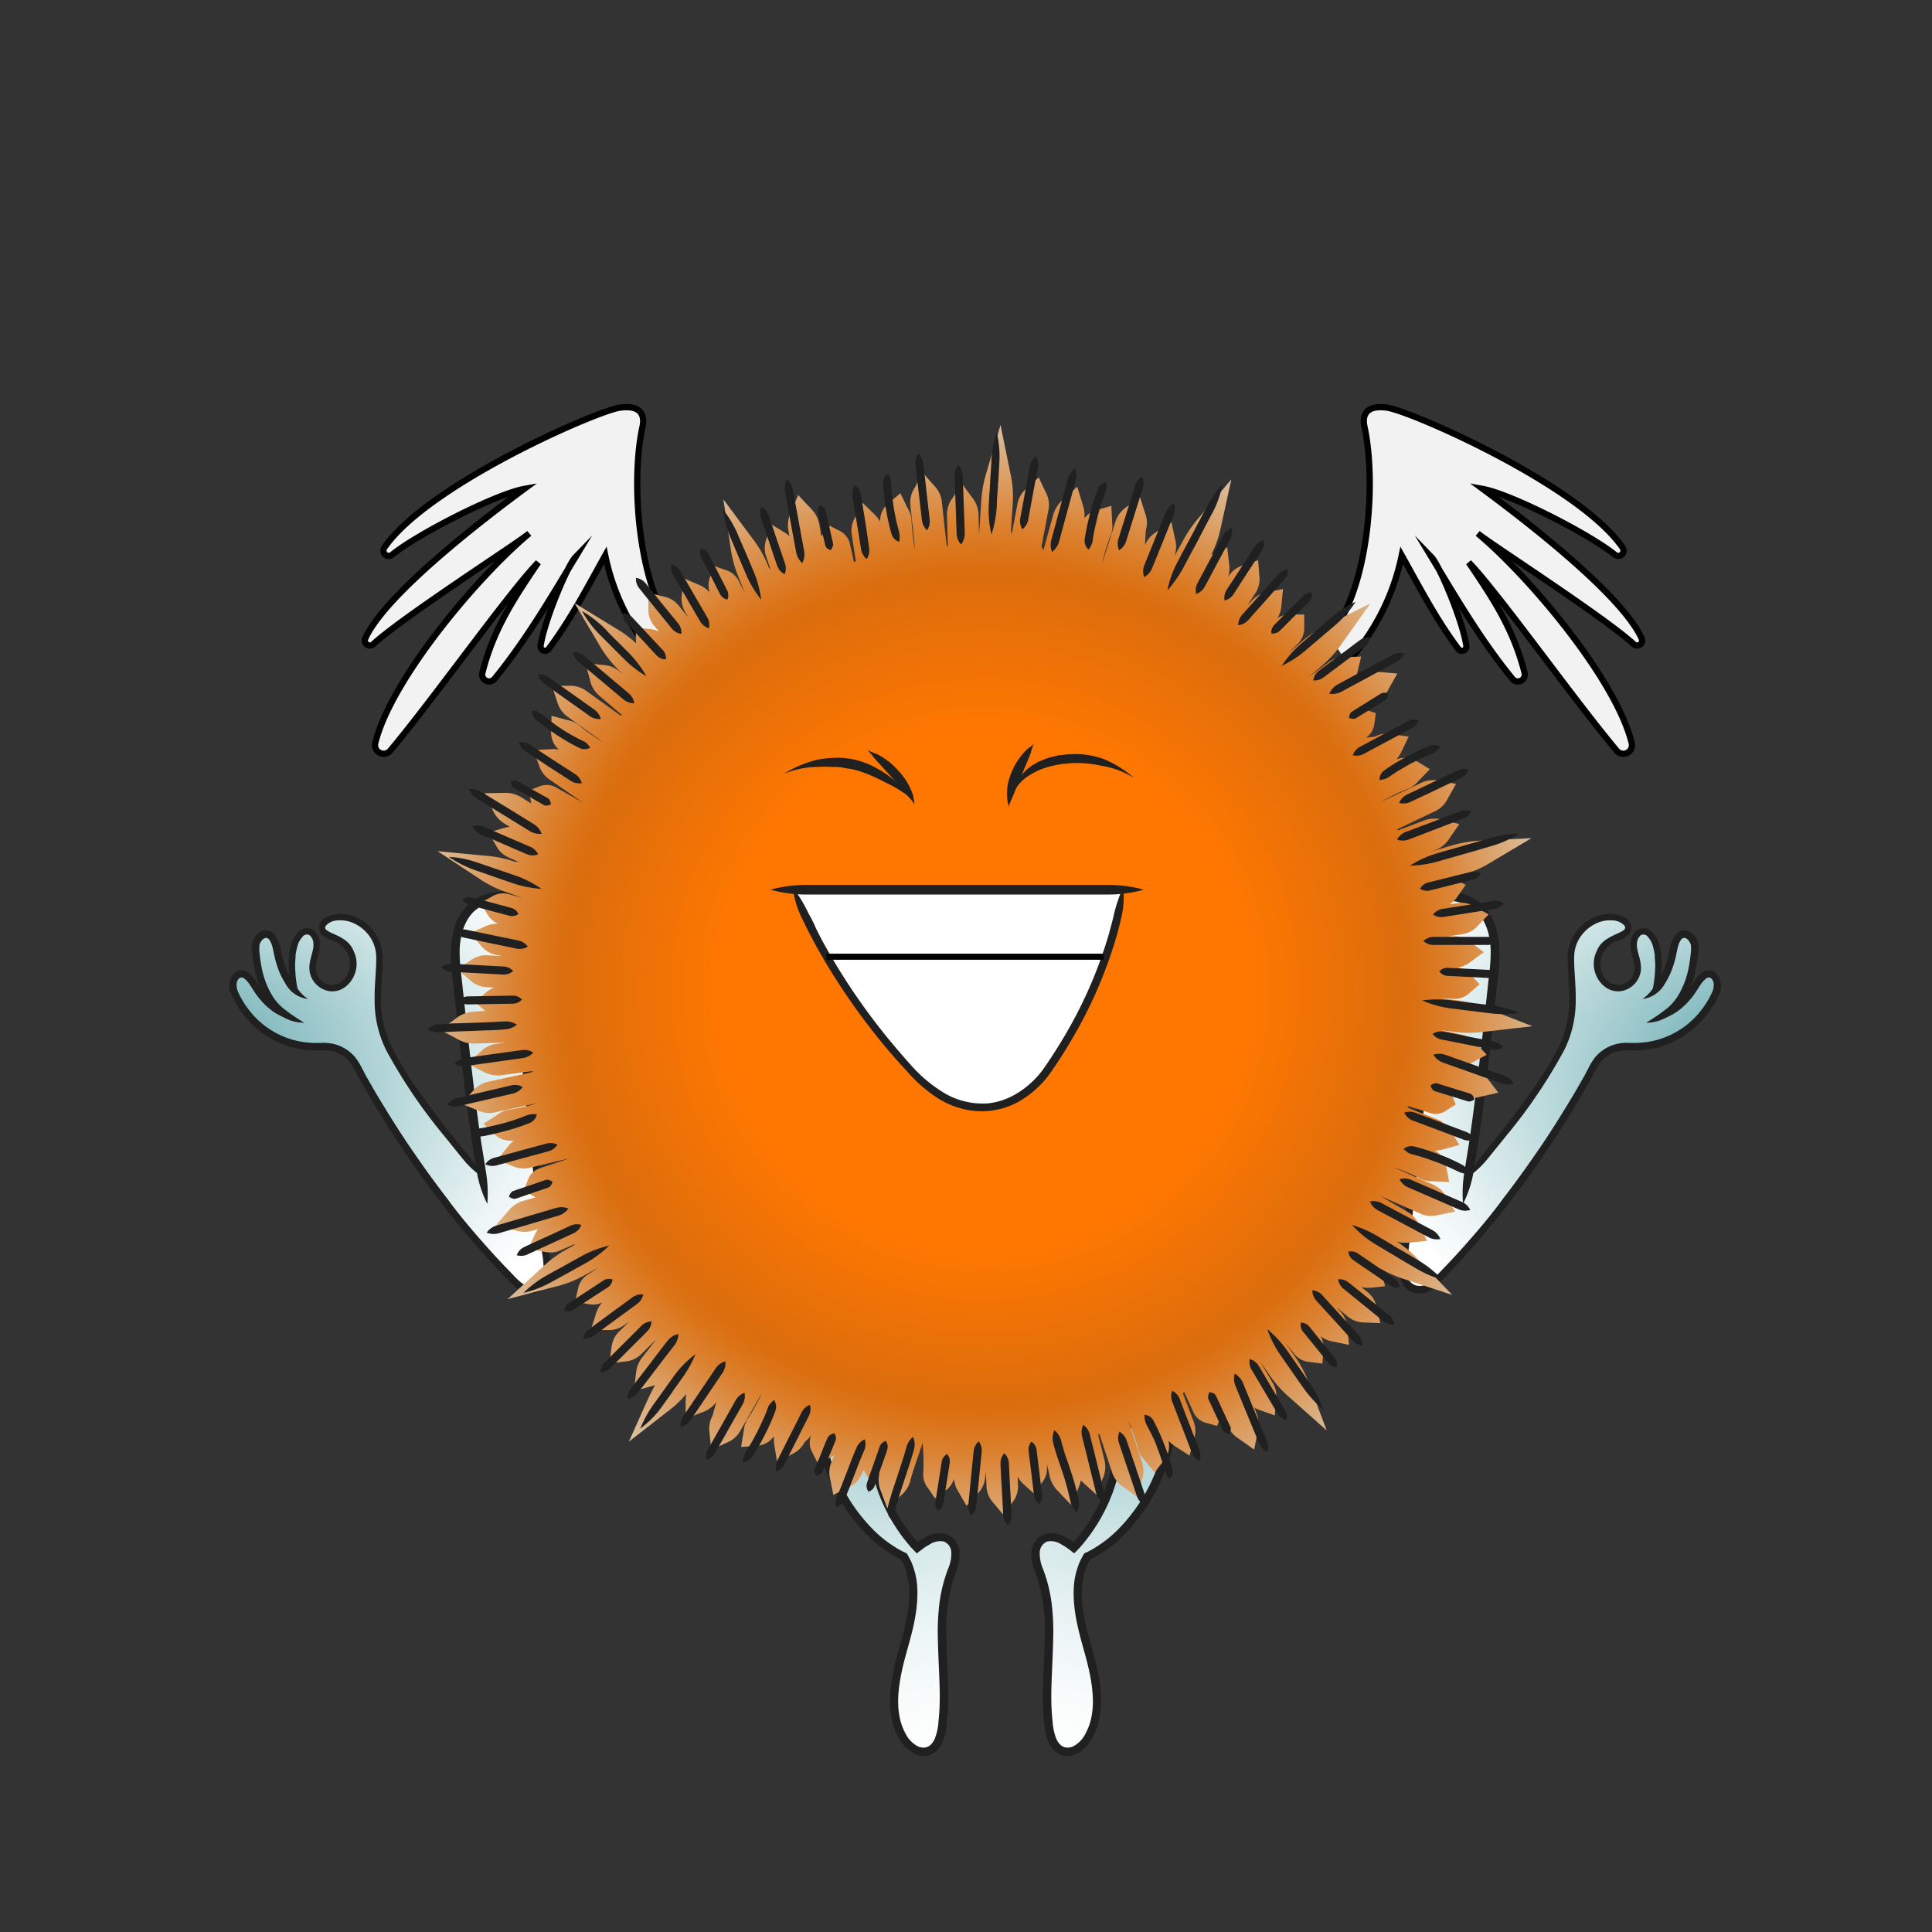 <svg xmlns="http://www.w3.org/2000/svg" xmlns:xlink="http://www.w3.org/1999/xlink" viewBox="0 0 300 300"><rect x="0" y="0" width="300" height="300" fill="#333333" stroke="none"/><defs><style>.cls-1{fill:url(#New_Gradient_Swatch_19);}.cls-2{fill:#202020;}.cls-3{fill:#fff;}.cls-4{fill:none;stroke-width:0.64px;}.cls-4,.cls-7{stroke:#000;stroke-miterlimit:10;}.cls-5{fill:url(#radial-gradient);}.cls-6{fill:url(#radial-gradient-2);}.cls-7{fill:#f2f2f2;}</style><radialGradient id="New_Gradient_Swatch_19" cx="47.14" cy="42.3" r="102.7" gradientTransform="translate(39.92 46.18) scale(0.99 0.98)" gradientUnits="userSpaceOnUse"><stop offset="0.4" stop-color="#f70"/><stop offset="0.64" stop-color="#db6d0d"/><stop offset="0.67" stop-color="#db7317"/><stop offset="0.72" stop-color="#db8232"/><stop offset="0.78" stop-color="#db9b5e"/><stop offset="0.84" stop-color="#dbb388"/><stop offset="0.93" stop-color="#dbcec3"/></radialGradient><radialGradient id="radial-gradient" cx="10" cy="25.24" fy="-19.135" r="49.88" gradientUnits="userSpaceOnUse"><stop offset="0.04" stop-color="#66aab0"/><stop offset="0.14" stop-color="#86bcc0"/><stop offset="0.29" stop-color="#b1d4d7"/><stop offset="0.44" stop-color="#d3e7e8"/><stop offset="0.59" stop-color="#ebf4f5"/><stop offset="0.72" stop-color="#fafcfc"/><stop offset="0.83" stop-color="#fff"/></radialGradient><radialGradient id="radial-gradient-2" cx="36" cy="30.56" fx="-17.277" r="59.76" gradientUnits="userSpaceOnUse"><stop offset="0.12" stop-color="#66aab0"/><stop offset="0.16" stop-color="#72b1b6"/><stop offset="0.41" stop-color="#bedbdd"/><stop offset="0.58" stop-color="#edf5f6"/><stop offset="0.67" stop-color="#fff"/></radialGradient><symbol id="Fuzzballs_meditate_1_2" data-name="Fuzzballs_meditate_1 2" viewBox="0 0 52.91 64.29"><path class="cls-6" d="M49.86,51.87,46.38,18.78h0A12.12,12.12,0,0,0,52.19,3.92l-.25-.71-2.13-.89c-.52-.21-1.09-.43-1.78-.68l-.19-.06a12,12,0,0,0-3-.6,9.76,9.76,0,0,0-3.18.28,6.7,6.7,0,0,0-3,1.74c-2,2-2.28,5-2.3,6.69A34.89,34.89,0,0,0,36.71,14c.07.54.13,1,.17,1.49l.26,2.39c0,.06.64,6.17,1.43,12.77.42,3.54.89,7,1.31,9.77l.68,4.25a20.11,20.11,0,0,1,.3,3,16.93,16.93,0,0,1-.71-2.7l0-.19L40,44.65a12.4,12.4,0,0,1-2.11-2L34.7,38.7a83,83,0,0,1-9.18-13.6,17.15,17.15,0,0,1-1.77-7.79c0-1.32.06-2.56.14-3.76s.14-2.12.11-3a6.31,6.31,0,0,0-1.69-4.3,7.11,7.11,0,0,0-1-.89L21,5.11a2.71,2.71,0,0,0-.44-.26,5.48,5.48,0,0,0-1.2-.5,5.09,5.09,0,0,0-2-.23c-.42,0-1.83.21-2.31,1a1,1,0,0,0-.19.84c.15.57.79.86,1.61,1.22a5,5,0,0,1,2.94,2.46,4.18,4.18,0,0,1,0,3.79A3.91,3.91,0,0,1,18.07,15a2.83,2.83,0,0,1-2,.45,3.29,3.29,0,0,1-2.73-2.86,6.39,6.39,0,0,1,.33-2.29A5.44,5.44,0,0,0,14,8.43a2.35,2.35,0,0,0-.81-1.82,1.37,1.37,0,0,0-1.81.29,3.91,3.91,0,0,0-.92,1.71c-.09.31-.16.62-.22.94l-.13.85A12,12,0,0,0,10,12.73l.06.62c.08.82.14,1.46.28,2.18l.09.2a6.17,6.17,0,0,1-1-1.23l-.1-.17a12,12,0,0,1-.75-1.45,15,15,0,0,1-.84-2.62c0-.2-.09-.4-.13-.6S7.48,9,7.4,8.7a3.57,3.57,0,0,0-.65-1.41,1.11,1.11,0,0,0-1.23-.35,1.88,1.88,0,0,0-.86.75,2.42,2.42,0,0,0-.29.73,2,2,0,0,0,0,.27,3.61,3.61,0,0,0,0,1c0,.62.16,1.47.31,2.27a14.07,14.07,0,0,0,1.94,5.22A8.34,8.34,0,0,0,8.16,19l.12.11c.46.36.85.65,1.27,1l.17.09a7.35,7.35,0,0,1-1.42-.65,12.39,12.39,0,0,1-2.07-1.57l-.62-.64c-.12-.12-.23-.25-.34-.38a13.44,13.44,0,0,1-.92-1.23l-.28-.43c-.19-.3-.37-.58-.57-.85a3.06,3.06,0,0,0-1.15-1,1.11,1.11,0,0,0-1.32.4,2.13,2.13,0,0,0-.36,1.47A7.45,7.45,0,0,0,2,18.16a14.28,14.28,0,0,0,11,6.64,10.82,10.82,0,0,0,1.4,0h.27a5.78,5.78,0,0,1,1.66.06,6,6,0,0,1,2.91,1.44,6.11,6.11,0,0,1,1,1.23c.19.32.35.6.5.89l.28.49c.51.91,1,1.79,1.52,2.66,1.85,3.18,3.78,6.27,5.72,9.19,1.8,2.7,3.33,4.83,4.3,6.13s1.68,2.23,1.68,2.24.61.82,1.73,2.21C37.25,53,39,55,40.77,57c1,1.14,2.18,2.4,3.45,3.73l2,2a3.07,3.07,0,0,0,2.11.89,2.35,2.35,0,0,0,.54-.06,2.3,2.3,0,0,0,1.25-.7,2.84,2.84,0,0,0,.6-1.36,9.94,9.94,0,0,0-.08-3.13C50.34,56.26,50.1,54.08,49.86,51.87Z"/><path class="cls-2" d="M41.31,50a21.16,21.16,0,0,0-.26-5.37c-.12-.78-.37-2.34-.68-4.25-.44-2.94-.91-6.42-1.3-9.75-.8-6.67-1.44-12.76-1.44-12.76l-.26-2.39c-.13-1.49-.49-3.57-.49-5.78S37.43,5,39,3.35a6.42,6.42,0,0,1,2.81-1.61,9.31,9.31,0,0,1,3-.26,12.13,12.13,0,0,1,3,.64c1,.35,1.74.67,2.47,1a12.69,12.69,0,0,1,2.22,1.18,6.83,6.83,0,0,0-1.65-2.07A8.12,8.12,0,0,0,48.37.76,12.93,12.93,0,0,0,45,0a10.57,10.57,0,0,0-3.51.31,7.9,7.9,0,0,0-3.46,2,8.49,8.49,0,0,0-2,3.55,14.12,14.12,0,0,0-.55,3.79A27.79,27.79,0,0,0,35.64,13c.11,1,.21,1.87.29,2.62.17,1.48.27,2.38.27,2.38s.63,6.09,1.42,12.78c.4,3.35.86,6.84,1.31,9.8.18,1.11.34,2.13.48,3,.09.55.17,1,.22,1.3A17.91,17.91,0,0,0,41.31,50Z"/><path class="cls-2" d="M46,14.55a16.45,16.45,0,0,0-.07,4.29c.51,4.85,2,19.42,3.45,32.78.25,2.19.49,4.36.73,6.47a13,13,0,0,1,.19,3A2.06,2.06,0,0,1,49,63a2.37,2.37,0,0,1-2.22-.36,9.81,9.81,0,0,1-1-.91l-.95-1c-1.25-1.28-2.39-2.51-3.42-3.66-2.06-2.3-3.69-4.25-4.79-5.64S35,49.29,35,49.29l-.44-.57c-.29-.37-.7-.92-1.23-1.63-1.06-1.41-2.54-3.48-4.27-6s-3.68-5.63-5.69-9l-1.51-2.63L21.1,28a9.82,9.82,0,0,0-.9-1.42,6.45,6.45,0,0,0-2.86-2,6.88,6.88,0,0,0-1.75-.35,5.41,5.41,0,0,0-.9,0l-.23,0h-.57A13.42,13.42,0,0,1,3,18.75a13.5,13.5,0,0,1-1.58-2.66,2.84,2.84,0,0,1-.24-1.3,1.27,1.27,0,0,1,.45-.93.66.66,0,0,1,.8.09,4,4,0,0,1,.88,1c.27.39.53.83.82,1.26.15.21.3.43.46.63l.24.3.17.2a11.17,11.17,0,0,0,2,1.85,9,9,0,0,0,4.07,1.54c-1.19-.95-2-1.51-3.4-2.47a10.32,10.32,0,0,1-1.81-1.67l-.16-.18-.21-.28c-.15-.18-.28-.38-.42-.57-.26-.39-.52-.82-.83-1.27A4.94,4.94,0,0,0,3.08,13a2,2,0,0,0-1-.39A1.72,1.72,0,0,0,1,12.9a3,3,0,0,0-.64,3.62,14.69,14.69,0,0,0,1.73,2.92,14.57,14.57,0,0,0,11.87,6l.43,0,.42,0a3.65,3.65,0,0,1,.74,0A5.12,5.12,0,0,1,17,25.7a5.26,5.26,0,0,1,2.34,1.64A27.68,27.68,0,0,1,20.85,30l1.52,2.64c2,3.44,4,6.53,5.73,9.11s3.23,4.66,4.31,6.08c.53.72,1,1.27,1.24,1.64l.44.58s.6.8,1.73,2.19,2.74,3.36,4.82,5.68c1,1.16,2.19,2.4,3.45,3.7.31.32.64.64,1,1a11.08,11.08,0,0,0,1.09,1,3.5,3.5,0,0,0,3.31.51,2.76,2.76,0,0,0,1.42-1.19,4.27,4.27,0,0,0,.53-1.69,14,14,0,0,0-.19-3.26c-.24-2.1-.48-4.26-.73-6.44C49.07,38.14,47.54,23.56,47,18.71A14.57,14.57,0,0,0,46,14.55Z"/><path class="cls-2" d="M40.28,45.52a13.8,13.8,0,0,0-2-3.25l-3.15-3.9c-3-3.89-6.65-8.55-9.11-13.49a16.57,16.57,0,0,1-1.73-7.57c0-2.49.3-4.78.25-6.83a7,7,0,0,0-.61-2.8A7.64,7.64,0,0,0,22.7,5.85a8.29,8.29,0,0,0-1-.94l-.41-.27a2.56,2.56,0,0,0-.43-.25,5.83,5.83,0,0,0-1.3-.55,6.06,6.06,0,0,0-2.21-.25l-.67.1-.7.2A2.52,2.52,0,0,0,14.56,5,1.62,1.62,0,0,0,14.38,6a1.73,1.73,0,0,0,.54,1,5.25,5.25,0,0,0,1.63.86,4.07,4.07,0,0,1,2.38,2.07,3.6,3.6,0,0,1,0,3.32,2.79,2.79,0,0,1-2.79,1.69,2.81,2.81,0,0,1-2.29-2.4c-.15-1.21.68-2.48.65-4.12a2.9,2.9,0,0,0-1-2.23,1.8,1.8,0,0,0-1.37-.29A2.26,2.26,0,0,0,11,6.52,4.51,4.51,0,0,0,9.91,8.46c-.09.33-.16.65-.22,1l-.09.48,0,.42a11.9,11.9,0,0,0-.05,2.41,5.34,5.34,0,0,0,1.56,3.57,18.53,18.53,0,0,1-.54-3.64,12.48,12.48,0,0,1,.05-2.22l0-.38.08-.45c.06-.3.13-.59.21-.89a3.48,3.48,0,0,1,.8-1.49A.87.87,0,0,1,12.88,7a1.89,1.89,0,0,1,.59,1.43c.09,1.17-.77,2.5-.63,4.17A3.82,3.82,0,0,0,16,15.94a3.43,3.43,0,0,0,2.35-.52,4.48,4.48,0,0,0,1.52-1.72,4.65,4.65,0,0,0,0-4.25c-1.05-2.77-5.29-2.74-4.39-4a2.63,2.63,0,0,1,1.94-.83,4.87,4.87,0,0,1,1.83.2,5,5,0,0,1,1.1.47,2.42,2.42,0,0,1,.37.21l.35.24a6.29,6.29,0,0,1,.89.81,5.81,5.81,0,0,1,1.56,4c.05,1.9-.29,4.24-.25,6.81a17.69,17.69,0,0,0,1.83,8A84,84,0,0,0,34.31,39l2.58,3.19c.25.31.45.56.59.72A13.75,13.75,0,0,0,40.28,45.52Z"/><path class="cls-2" d="M12.6,17.2a6,6,0,0,1-1.43-1.34A19,19,0,0,1,10,14.14a11.29,11.29,0,0,1-.78-1.52,15,15,0,0,1-.81-2.5A7.56,7.56,0,0,0,7.24,6.85a1.78,1.78,0,0,0-2-.52,2.36,2.36,0,0,0-1.17,1,3.07,3.07,0,0,0-.38.92,2.75,2.75,0,0,0-.06.34,4.68,4.68,0,0,0,0,1.06A20.57,20.57,0,0,0,4,12,14.77,14.77,0,0,0,6,17.5a9.35,9.35,0,0,0,1.88,2.06A6.55,6.55,0,0,0,12,21a31.35,31.35,0,0,1-3.4-2.34A8.35,8.35,0,0,1,7,16.85a13.57,13.57,0,0,1-1.87-5,22,22,0,0,1-.3-2.21,3.56,3.56,0,0,1,0-.83s0-.09,0-.24A1.92,1.92,0,0,1,5.09,8a1.31,1.31,0,0,1,.6-.54.59.59,0,0,1,.68.21,3.17,3.17,0,0,1,.54,1.21c.13.48.22,1,.34,1.54a16.55,16.55,0,0,0,.87,2.7A15.89,15.89,0,0,0,9,14.75,4.75,4.75,0,0,0,12.6,17.2Z"/></symbol><symbol id="Fuzzballs_leg_2" data-name="Fuzzballs_leg_2" viewBox="0 0 23.42 56.36"><path class="cls-5" d="M.13,0C2.45,19.75,14.48,24.4,14.48,24.4c2.59,4.24,1.35,9.67,0,14.45S11.81,49,14.28,53.33c.84,1.47,2.49,2.8,4.09,2.24,1.45-.5,2-2.25,2.21-3.77,1.12-8.06-1.4-16.57,1.27-24.26a13.14,13.14,0,0,0,.89-3,3.09,3.09,0,0,0-1.09-2.83c-1.53-1.06-3.62.08-5,1.28,0,0-7.56-7.42-7-18"/><path class="cls-2" d="M.13,0A22.29,22.29,0,0,0,0,2.38c0,.38,0,.78.06,1.21S.21,4.46.32,5c.07.27.16.68.28,1.19.06.25.11.53.2.83l.69,2.2c.22.81.61,1.59.92,2.41A28.79,28.79,0,0,0,8.64,21a20.63,20.63,0,0,0,4.86,3.63l.35.18.17.07h0l.23.42a8.3,8.3,0,0,1,.53,1.27,10.82,10.82,0,0,1,.52,2.72c.24,3.76-.93,7.42-1.86,10.82s-1.49,6.79-1,9.68a10.69,10.69,0,0,0,1.26,3.75,6,6,0,0,0,2.2,2.29,3.39,3.39,0,0,0,2.17.46,2.33,2.33,0,0,0,.79-.23,2.44,2.44,0,0,0,.69-.42,4.24,4.24,0,0,0,1.22-1.76,10.82,10.82,0,0,0,.61-3c.13-1.12.18-2.4.21-3.79,0-2.79-.23-6-.3-9.54A27.3,27.3,0,0,1,22.83,26.8a7,7,0,0,0,.56-3.17A3.74,3.74,0,0,0,22.82,22a3,3,0,0,0-1.48-1.17,4.26,4.26,0,0,0-3.37.45,10.91,10.91,0,0,0-1.31.83h0l-.18-.21a26.38,26.38,0,0,1-3.19-4.56,26.8,26.8,0,0,1-1.18-2.41c-.17-.4-.33-.81-.49-1.21s-.25-.75-.37-1.12a19.38,19.38,0,0,1-.69-2.83c-.36-2-.57-3-1-4.76a10.25,10.25,0,0,0-.33,5A22.81,22.81,0,0,0,10,13c.13.39.27.79.4,1.19l.51,1.27c.37.85.78,1.7,1.24,2.53a28.4,28.4,0,0,0,3.35,4.8l.31.34.5.52c.09.07.17.2.26.23l.28-.22.58-.44a7.39,7.39,0,0,1,1.17-.75A3,3,0,0,1,20.89,22a1.92,1.92,0,0,1,1.18,1.73,6,6,0,0,1-.49,2.57,24.3,24.3,0,0,0-1.43,5.73,37.85,37.85,0,0,0-.23,5.57c.07,3.57.32,6.79.3,9.51a35.71,35.71,0,0,1-.2,3.66,9.24,9.24,0,0,1-.53,2.62,2.93,2.93,0,0,1-.81,1.22,1.59,1.59,0,0,1-.4.24,1.44,1.44,0,0,1-.44.13,2.09,2.09,0,0,1-1.33-.31,4.63,4.63,0,0,1-1.69-1.78,9.57,9.57,0,0,1-1.11-3.3c-.42-2.59.09-5.77,1-9.13s2.15-7.15,1.9-11.26a11.52,11.52,0,0,0-.59-3,8.69,8.69,0,0,0-.6-1.45c-.15-.26-.19-.38-.49-.87l-.35-.15-.17-.08-.31-.16a19.43,19.43,0,0,1-4.53-3.39,27.6,27.6,0,0,1-5.94-9c-.3-.79-.67-1.54-.89-2.32L2.08,6.63C2,6.35,2,6.07,1.89,5.83c-.12-.49-.21-.89-.27-1.16-.12-.48-.24-.91-.35-1.32S1.07,2.58,1,2.22A23.13,23.13,0,0,0,.13,0Z"/></symbol><symbol id="Fuzzballs_wing_1" data-name="Fuzzballs_wing_1" viewBox="0 0 50.98 56.48"><path class="cls-7" d="M50.6,37.23C44.25,29.89,43,12.58,44.94,3.66c.2-.87.61-3.7-3.68-3.07C37.56,1.13,10.56,12.88,3.61,23a.85.85,0,0,0,1.24,1.13c4-3.26,16.58-9.71,21.16-10.54C19.72,18.24,3.8,30.38.57,37.52a.8.8,0,0,0,1.25.94c4.83-4.44,23.29-16.27,25-17.75C18.72,27.44,4.7,44,2.17,54.25a1.38,1.38,0,0,0,2.4,1.23C11.51,47.21,23.7,30,28.25,25.36,24.39,31.08,21.09,36,19.32,43a1.11,1.11,0,0,0,1.93,1c5-6.12,8.83-12.67,12.92-19.43-1.18,1.22-4.9,9.93-5.54,14.12a.72.72,0,0,0,1.28.54c3.63-4.88,6.11-9.71,9.07-15A36.45,36.45,0,0,0,47.7,41.38"/></symbol><symbol id="Fuzzballs_body_1" data-name="Fuzzballs_body_1" viewBox="0 0 171.59 170.84"><path class="cls-1" d="M162.32,99.66l-.86-.31a5.33,5.33,0,0,0,.9-.41l2.13-1.15L162.83,96a4,4,0,0,0-2.25-1.36l-3.67-.75-.21,0,2.63.34c.61.08,1.15.13,1.64.15a19.05,19.05,0,0,0,3.16-.16l7.46-.86-7-2.74A18,18,0,0,0,160,89.34L157.25,89l2.23.12a3.42,3.42,0,0,0,2.44-1l1.48-1.27-1.34-1.43a3.53,3.53,0,0,0-2-1.19,4.29,4.29,0,0,0,1.94-.87l2.05-1.5-2-1.51a4,4,0,0,0-2.57-.95h-1l2.34-.35a3.94,3.94,0,0,0,2.34-1.33L164.8,76l-2.14-1.18a3.9,3.9,0,0,0-2.66-.59l-1.25.19A4,4,0,0,0,160,73.17l1.24-1.75-1.9-1-.23-.11,1.45-.41A16.84,16.84,0,0,0,165,68l6.45-3.84-7.5.37a18.51,18.51,0,0,0-4.71.72l-3.4,1,.76-.28a4.36,4.36,0,0,0,2.1-1.77l1.55-2.23-2.63-.65a4.33,4.33,0,0,0-2.77.07l-4.09,1.54a1.24,1.24,0,0,0-.23-.12l6-2.86a4.2,4.2,0,0,0,1.92-1.94l1.28-2.28-2.58-.47a4.24,4.24,0,0,0-2.74.27l-6.33,3c.58-.34,1.08-.6,1.08-.6s.65-.35,1.37-.69,1.36-.61,1.67-.73a3.81,3.81,0,0,0,1.62-1.15l1.85-1.91-2-1.21a3.56,3.56,0,0,0-3.11-.34l-.06,0a5.12,5.12,0,0,0,.78-1.22l1.1-2.29-2.51-.37a4.06,4.06,0,0,0-2.71.36l-1.4.18a3,3,0,0,0,1.3-2.26l.23-1.55-1.49-.5c-.12,0-.27-.09-.44-.13l1.91-1a4.57,4.57,0,0,0,1.93-2l1.41-2.53-2.88-.24a4.72,4.72,0,0,0-2.79.48l-.8.43a5.36,5.36,0,0,0,.3-.94l.56-2.35-2.42.05a4,4,0,0,0-2.52.75l-3,2.23-.17.12,2-1.72a18,18,0,0,0,3.2-3.58l4.35-6.11-6.71,3.35a18,18,0,0,0-4,2.62l-2.07,1.77,1.59-1.56a3.43,3.43,0,0,0,.91-2.46l0-2-2,0A3.56,3.56,0,0,0,132,30a4.44,4.44,0,0,0,.62-2l.25-2.53-2.48.51A4.09,4.09,0,0,0,128,27.29l-.69.76,1.31-2a3.93,3.93,0,0,0,.57-2.62L129,21l-2.31.8a3.91,3.91,0,0,0-2.21,1.58l-.12.18a4.41,4.41,0,0,0,.14-2L124.2,19l-2.32,1.06-.16.08a16.5,16.5,0,0,0,1.52-4.37l1.6-7.32L120,14.16a19.7,19.7,0,0,0-2.71,3.89L116,20.39a4.35,4.35,0,0,0,.11-2.65l-.57-2.64-2.27,1.47a4.37,4.37,0,0,0-1.84,2.07l.12-2.23a4.2,4.2,0,0,0-.1-2.73l-.8-2.5-2.1,1.57a4.26,4.26,0,0,0-1.68,2.19l-2.13,6.66c.15-.66.3-1.2.3-1.2s.19-.71.43-1.47c.11-.34.3-.94.6-1.72a3.74,3.74,0,0,0,.27-2l-.13-2.65-2.28.66a3.49,3.49,0,0,0-1.9,1.27,5.14,5.14,0,0,0-.26-2.09l-.86-2.81-2.18,2A4.67,4.67,0,0,0,97.17,14l-1.53,5.5c-.06-.16-.13-.31-.19-.45l-.08-.17,1.09-5.76A4.05,4.05,0,0,0,96,10.41L94.93,8.14l-1.86,1.7a4,4,0,0,0-1.42,2.33L90.73,17c0-.18-.07-.37-.11-.56l.28-4.25a16.59,16.59,0,0,0-.4-4.83L89,0,86.87,7.2A19.29,19.29,0,0,0,86,11.88L85.67,17l-.09-3.19a4.36,4.36,0,0,0-1-2.57L83,9.1l-1.47,2.27A4.3,4.3,0,0,0,80.68,14l.14,5a2.59,2.59,0,0,0-.19-.33l-.75-6.81a4.2,4.2,0,0,0-1.2-2.45l-1.75-2L75.65,9.8A4.18,4.18,0,0,0,75,12.48l.76,7c-.13-.66-.22-1.21-.22-1.21s-.11-.73-.2-1.52-.13-1.57-.15-1.82a3.8,3.8,0,0,0-.55-1.9c-.05-.08-.09-.17-.14-.26L73.45,10.6l-1.81,1.53A3.55,3.55,0,0,0,70.3,15V15a4.79,4.79,0,0,0-.9-1.15L67.6,12.1l-1.17,2.25A4.06,4.06,0,0,0,65.89,17l.64,4.12c-.09.07-.19.13-.28.21l-.65-2.95a3,3,0,0,0-1.71-2l-1.4-.73-1,1.25a5,5,0,0,0-.3.41l-.33-1.88A4.64,4.64,0,0,0,59.58,13l-2-2.12-1.12,2.67a4.58,4.58,0,0,0-.4,2.79l.16.9a6.79,6.79,0,0,0-.81-.58l-2.06-1.26-.7,2.32a4,4,0,0,0-.06,2.63l.71,2.13L53,22.08l-.16-.38a17.68,17.68,0,0,0-2.41-4.15l-4.47-6,1.12,7.42a17.79,17.79,0,0,0,1.24,4.65l1,2.52-1-2a3.36,3.36,0,0,0-2.06-1.63l-1.84-.65-.56,1.87a3.44,3.44,0,0,0,0,2.29,4.39,4.39,0,0,0-1.72-1.21l-2.32-1-.29,2.52A4.07,4.07,0,0,0,40,29l.51.89L39,28a3.93,3.93,0,0,0-2.32-1.36l-2.37-.6,0,2.44a4,4,0,0,0,.82,2.6l.84,1a4.25,4.25,0,0,0-1.5-.4l-2.13-.23.06,2.14c0,.09,0,.19,0,.3a17.58,17.58,0,0,0-3.15-2.32l-6.4-3.92,3.82,6.46A17.92,17.92,0,0,0,29.65,38l.71.72-.54-.46a4.33,4.33,0,0,0-2.56-1L24.56,37l.7,2.62a4.41,4.41,0,0,0,1.4,2.39l3.61,3.07-.33,0-5.36-3.86A4.2,4.2,0,0,0,22,40.5H19.33L20.17,43a4.27,4.27,0,0,0,1.56,2.27l5.57,4c-.53-.32-.94-.59-.94-.59s-.61-.4-1.26-.86-1.19-.9-1.45-1.11a3.78,3.78,0,0,0-1.79-.86l-2.57-.69-.07,2.36a3.55,3.55,0,0,0,1.2,2.89l0,0A4.78,4.78,0,0,0,19,50.35l-2.54.14.89,2.38A4.14,4.14,0,0,0,19,55.07s5.39,3.72,5.14,3.56l-4.3-2.43a3,3,0,0,0-2.61,0l-1.47.55.28,1.54c0,.13.06.31.12.5l-1.62-1a4.68,4.68,0,0,0-2.73-.66l-2.89.05,1.24,2.62A4.56,4.56,0,0,0,12,61.91l.78.49a5.53,5.53,0,0,0-1,.21l-2.32.69,1.25,2.07a4,4,0,0,0,1.92,1.8l1.6.7-.72-.08a17.8,17.8,0,0,0-4.45-.9l-7.47-.71,6.26,4.13a17.69,17.69,0,0,0,4.28,2.19l2.58.91-2.15-.59a3.38,3.38,0,0,0-2.59.44l-1.71.94,1,1.67A3.44,3.44,0,0,0,11,77.44a4.29,4.29,0,0,0-2.08.46l-2.31,1,1.67,1.9a4.14,4.14,0,0,0,2.32,1.47l1,.21-2.36-.14h0a4,4,0,0,0-2.56.81l-2,1.37,1.85,1.6A4,4,0,0,0,9,87.28l1.38.08A4.34,4.34,0,0,0,9,88.21L7.4,89.64,9,91a.1.1,0,0,0,.05,0c-.83,0-1.58.08-1.87.1a4.8,4.8,0,0,0-2.67,1L2,93.93l2.69,1.43A5,5,0,0,0,7,96.05a3.38,3.38,0,0,0,.45,0l4.72-.15-1.5.2a4.29,4.29,0,0,0-2.45,1.25l-2,1.81,2.41,1.23a4.62,4.62,0,0,0,2,.6,4.6,4.6,0,0,0,.73,0l5.06-.68-.19.19L9.36,102a4.19,4.19,0,0,0-2.31,1.45l-1.76,1.94,2.41,1a4.62,4.62,0,0,0,1.71.45,4.15,4.15,0,0,0,1-.09l6.83-1.48-1.18.34s-.71.19-1.49.36-1.54.3-1.79.34a3.83,3.83,0,0,0-1.84.75,2.5,2.5,0,0,1-.24.16l-2,1.28,1.72,1.64a3.49,3.49,0,0,0,2.37,1,5.66,5.66,0,0,0,.58,0h.06a5,5,0,0,0-1,1l-1.6,2,2.37.93a4.47,4.47,0,0,0,1.57.38,4,4,0,0,0,1.15-.12s6.52-1.56,6.09-1.43l-4.69,1.57a3,3,0,0,0-1.77,1.91L15,118.86l1.34.82.45.25-1.84.53A4.65,4.65,0,0,0,12.6,122l-1.9,2.18,2.77.84a5.85,5.85,0,0,0,1.43.27,4.25,4.25,0,0,0,1.39-.17l.88-.25a5.85,5.85,0,0,0-.49.86l-1,2.19,2.38.45a5.65,5.65,0,0,0,.92.12,3.6,3.6,0,0,0,1.7-.34l2.3-1-.34.3-.68.37A17.56,17.56,0,0,0,18,130.66l-5.53,5.07,7.26-1.89a17.6,17.6,0,0,0,4.49-1.71l2.41-1.31L24.79,132a3.41,3.41,0,0,0-1.41,2.21l-.45,1.91,1.92.36a4.54,4.54,0,0,0,.77.1,3.17,3.17,0,0,0,1.53-.32,4.37,4.37,0,0,0-1,1.86l-.77,2.41,2.53,0a4.09,4.09,0,0,0,2.64-.73l.83-.61-1.68,1.66a4,4,0,0,0-1.11,2.46l-.35,2.42,2.42-.31a3.92,3.92,0,0,0,2.5-1.09L35.54,142l-2.14,2.74a4.67,4.67,0,0,0-1,2.52L32.08,150l2.7-.73.57-.18c-.33.59-.62,1.2-1,1.94l-3.06,6.84,5.92-4.61a16.65,16.65,0,0,0,3-2.81,5.91,5.91,0,0,0-.1,1.17v2.7l2.53-1a4.26,4.26,0,0,0,2.23-1.64l-.58,2.16a4.17,4.17,0,0,0-.47,2.69l.26,2.61,2.38-1.1a4.17,4.17,0,0,0,2.1-1.79l3.47-6.07c-.29.61-.54,1.11-.54,1.11s-.34.65-.73,1.35c-.25.45-.58,1-.94,1.55a3.76,3.76,0,0,0-.67,1.87c0,.09,0,.19-.05.29l-.38,2.34,2.36-.17a3.56,3.56,0,0,0,2.75-1.51l0,0a5.31,5.31,0,0,0,.06,1.45l.41,2.51,2.27-1.14a4.12,4.12,0,0,0,2-1.85l1-1a3,3,0,0,0,.23,2.6l.7,1.41,1.51-.45a3.93,3.93,0,0,0,1.19-.56l-.38.89-.07.17a4.06,4.06,0,0,0-.2,2.64l.49,2.45L65.36,165a4,4,0,0,0,2-1.93c.08-.17.21-.46.36-.81l.83,1.41,1.59-.89.06,0a4.41,4.41,0,0,0,.21,2.74l1,2.68,2.08-1.93a4.6,4.6,0,0,0,1.5-2.27l0-.11c.12-.41.39-1.33.67-2.16l1.25-3.67a38.9,38.9,0,0,1,.11,4.48,3.37,3.37,0,0,0,.71,2.53l1.11,1.61,1.55-1.18a3.47,3.47,0,0,0,1.39-1.87,4.39,4.39,0,0,0,.67,2l1.28,2.2L85.39,166a4.07,4.07,0,0,0,1.22-2.45l.11-1,.11,2.37a4,4,0,0,0,1.07,2.46l1.57,1.88,1.4-2a3.9,3.9,0,0,0,.85-2.58l-.06-1.38a4.38,4.38,0,0,0,1,1.25l1.58,1.43,1.21-1.76a3.6,3.6,0,0,0,.76-2.56l0-.25c.2.78.37,1.56.43,1.87A4.79,4.79,0,0,0,98,165.62l2,2.1,1.1-2.67a6,6,0,0,0,.37-1.15l.41.38,2,1.81,1-2.52a4.37,4.37,0,0,0,.28-2.77l-1-4,.19-.13,2,6.05a4.21,4.21,0,0,0,1.69,2.14l2.11,1.55.78-2.5a4.3,4.3,0,0,0,.07-2.76l-2.19-6.64c.26.62.46,1.14.46,1.15s.26.68.52,1.44.45,1.5.52,1.74a3.69,3.69,0,0,0,.94,1.75l.19.22,1.48,1.85,1.45-1.87a3.54,3.54,0,0,0,.72-3l0-.06a5.21,5.21,0,0,0,1.12.92l2.14,1.38.67-2.45a4.08,4.08,0,0,0,0-2.74l-1.71-4.5.23-.15,1.48,3.25a3,3,0,0,0,2.08,1.56l1.51.42.68-1.42a4.73,4.73,0,0,0,.2-.47l.72,1.78a4.62,4.62,0,0,0,1.81,2.12l2.37,1.67.54-2.84a4.69,4.69,0,0,0-.19-2.82l-.34-.85a5.06,5.06,0,0,0,.91.4l2.28.81.2-2.42a3.94,3.94,0,0,0-.49-2.58l-1.9-3.23-.1-.19,1.5,2.19a18,18,0,0,0,3.23,3.56l5.62,5-2.64-7a17.46,17.46,0,0,0-2.17-4.29l-1.55-2.25,1.39,1.74a3.42,3.42,0,0,0,2.35,1.17l1.94.25.17-2a3.59,3.59,0,0,0-.44-2.25,4.25,4.25,0,0,0,1.93.83l2.48.51-.24-2.52a4.15,4.15,0,0,0-1-2.55l-.69-.76,1.83,1.5a4,4,0,0,0,2.51.85h0l2.45.1-.55-2.39a4,4,0,0,0-1.35-2.36l-1.05-.86a3.23,3.23,0,0,0,.74.11,5.6,5.6,0,0,0,.83,0l2.12-.22-.5-2.07A4.73,4.73,0,0,0,148,131a18.84,18.84,0,0,0,4,1.73l7.14,2.35-5.21-5.42a16.6,16.6,0,0,0-3.44-2.88,3.9,3.9,0,0,0,1.06.19,6.27,6.27,0,0,0,1,0l2.69-.29L154,124.2a4.43,4.43,0,0,0-1.87-2.06s-4-2.3-4-2.35l6.17,2.71a3.61,3.61,0,0,0,1.38.32,5.25,5.25,0,0,0,1.34-.14l2.57-.53-1.34-2.25a4.31,4.31,0,0,0-2-1.9l-6.41-2.82,1.17.43s.68.26,1.41.58c.48.2,1.09.49,1.65.78a3.78,3.78,0,0,0,1.93.47h.29l2.37.13-.42-2.33a3.6,3.6,0,0,0-1.78-2.57l-.07,0a5,5,0,0,0,1.44-.21l2.45-.67-1.36-2.14a4.21,4.21,0,0,0-2.06-1.81L152.21,106a2.56,2.56,0,0,0,.11-.24l3.48,1.1a2.82,2.82,0,0,0,2.56-.51l1.33-.84-.6-1.45c-.06-.12-.12-.28-.22-.46l1.8.65a4.31,4.31,0,0,0,1.28.25,5.62,5.62,0,0,0,1.52-.17l2.82-.65-1.75-2.3A4.64,4.64,0,0,0,162.32,99.66Z"/><path class="cls-2" d="M87.6,17a18,18,0,0,0,.83-4.59c0-.32,0-.85.11-1.95,0-.28.06-.94.06-.94s0-.56.06-.87c.08-1.47.14-2.38.16-2.86a15.75,15.75,0,0,0-.42-4.66,18.2,18.2,0,0,0-.83,4.59c0,.48-.08,1.39-.17,2.85,0,.31-.05.87-.05.87s0,.66-.06.94c-.06,1.11-.09,1.64-.11,2A15.68,15.68,0,0,0,87.6,17Z"/><path class="cls-2" d="M82.45,6.19a2.74,2.74,0,0,0-.57,1.69c0,.76.15,4.52.15,4.52s.13,3.76.16,4.52a2.64,2.64,0,0,0,.68,1.64,2.7,2.7,0,0,0,.57-1.69c0-.75-.15-4.51-.15-4.51s-.13-3.77-.16-4.52A2.69,2.69,0,0,0,82.45,6.19Z"/><path class="cls-2" d="M76.22,4.44a2.55,2.55,0,0,0-.43,1.68c.08.72.5,4.35.5,4.35s.42,3.62.51,4.35a2.55,2.55,0,0,0,.8,1.54A2.52,2.52,0,0,0,78,14.68c-.08-.73-.5-4.35-.5-4.35S77.12,6.7,77,6A2.51,2.51,0,0,0,76.22,4.44Z"/><path class="cls-2" d="M71.48,7.52A1.78,1.78,0,0,0,70.77,9c0,.35.07,1.36.19,2.28s.25,1.74.25,1.74.13.83.32,1.73.45,1.89.56,2.22a1.75,1.75,0,0,0,1.16,1.16,3,3,0,0,0,0-1.53c-.08-.31-.34-1.23-.52-2.11s-.31-1.67-.31-1.67-.13-.81-.24-1.69S72,9.27,72,9A2.85,2.85,0,0,0,71.48,7.52Z"/><path class="cls-2" d="M66.4,9.32A2.45,2.45,0,0,0,66,11c.12.7.68,4.18.68,4.18s.57,3.49.68,4.19a2.51,2.51,0,0,0,.87,1.45,2.45,2.45,0,0,0,.37-1.65C68.52,18.44,68,15,68,15s-.57-3.49-.68-4.19A2.41,2.41,0,0,0,66.4,9.32Z"/><path class="cls-2" d="M61,12.45c-.32.42-.48.69-.4,1.08l.59,2.56s.48,2.13.58,2.56.36.56.83.8c.31-.41.47-.68.39-1.08s-.58-2.56-.58-2.56l-.59-2.56C61.73,12.86,61.46,12.69,61,12.45Z"/><path class="cls-2" d="M34,39a17,17,0,0,0-2.82-3.71l-1.39-1.39-.06-.06,0,0c-.84-.83-1.75-1.74-2-2.05A17.33,17.33,0,0,0,24,28.89a17,17,0,0,0,2.82,3.72c.31.3,1.21,1.22,2,2l0,0,.06.07,1.39,1.38A16.7,16.7,0,0,0,34,39Z"/><path class="cls-2" d="M22.63,35.26a2.65,2.65,0,0,0,.87,1.55L27,39.72l3.46,2.91a2.7,2.7,0,0,0,1.68.59,2.7,2.7,0,0,0-.87-1.55l-3.46-2.91-3.46-2.91A2.64,2.64,0,0,0,22.63,35.26Z"/><path class="cls-2" d="M17.16,38.71a2.55,2.55,0,0,0,.95,1.45l3.57,2.53,3.58,2.54a2.56,2.56,0,0,0,1.68.43,2.57,2.57,0,0,0-1-1.45l-3.57-2.54-3.57-2.53A2.52,2.52,0,0,0,17.16,38.71Z"/><path class="cls-2" d="M16.27,44.29a1.82,1.82,0,0,0,.62,1.52c.26.22,1.06.86,1.82,1.38s1.46,1,1.46,1,.71.45,1.5.92,1.71.93,2,1.07a1.74,1.74,0,0,0,1.64-.09c-.42-.48-.58-.81-1.11-1-.28-.13-1.14-.56-1.91-1s-1.46-.89-1.46-.89-.68-.44-1.42-1S18,45.05,17.7,44.85A2.86,2.86,0,0,0,16.27,44.29Z"/><path class="cls-2" d="M30.39,29.26a1.86,1.86,0,0,0,.43,1.39l2.43,2.6s2,2.17,2.43,2.61a1.89,1.89,0,0,0,1.36.53A1.84,1.84,0,0,0,36.6,35L34.17,32.4l-2.43-2.61A1.88,1.88,0,0,0,30.39,29.26Z"/><path class="cls-2" d="M32.4,23.74a2.21,2.21,0,0,0,.46,1.56c.42.54,2.56,3.18,2.56,3.18L38,31.66a2.31,2.31,0,0,0,1.44.78A2.31,2.31,0,0,0,39,30.88L36.4,27.7l-2.56-3.18A2.36,2.36,0,0,0,32.4,23.74Z"/><path class="cls-2" d="M37.89,21.59a2.41,2.41,0,0,0,.25,1.66c.35.62,2.13,3.66,2.13,3.66l2.13,3.66a2.44,2.44,0,0,0,1.33,1,2.44,2.44,0,0,0-.25-1.67l-2.13-3.66-2.13-3.66A2.47,2.47,0,0,0,37.89,21.59Z"/><path class="cls-2" d="M42.48,19.15a1.65,1.65,0,0,0,0,1.36L44,23.42l1.48,2.91a1.67,1.67,0,0,0,1.11.78,1.73,1.73,0,0,0,0-1.36l-1.49-2.91-1.49-2.91A1.65,1.65,0,0,0,42.48,19.15Z"/><path class="cls-2" d="M45.91,13.14a17,17,0,0,0,1.23,4.5c.12.31.33.79.76,1.81l.23.55s.14.32.21.5c.57,1.35.93,2.19,1.12,2.63a16.94,16.94,0,0,0,2.38,4,17.14,17.14,0,0,0-1.23-4.51c-.18-.44-.54-1.28-1.11-2.63-.08-.18-.21-.5-.21-.5L49.06,19l-.77-1.8A16.75,16.75,0,0,0,45.91,13.14Z"/><path class="cls-2" d="M55.48,23.17a2.36,2.36,0,0,0,.07-1.61l-1.3-3.82s-1.06-3.2-1.3-3.84a2.22,2.22,0,0,0-1.11-1.19,2.37,2.37,0,0,0-.08,1.61l1.3,3.82s1.06,3.2,1.31,3.84A2.22,2.22,0,0,0,55.48,23.17Z"/><path class="cls-2" d="M14.21,49.27a2.42,2.42,0,0,0,1,1.38L18.76,53l3.56,2.29a2.44,2.44,0,0,0,1.66.33,2.38,2.38,0,0,0-1-1.38l-3.56-2.3L15.87,49.6A2.43,2.43,0,0,0,14.21,49.27Z"/><path class="cls-2" d="M12.92,55.38c.1.52.2.82.54,1l2.29,1.28L18.05,59c.35.19.66.11,1.15-.08-.1-.51-.2-.81-.54-1l-2.29-1.27-2.3-1.28C13.72,55.12,13.41,55.2,12.92,55.38Z"/><path class="cls-2" d="M58.22,21.45a3,3,0,0,0,.29-1.87c-.15-.79-.88-4.76-.88-4.76s-.73-4-.87-4.76a3.07,3.07,0,0,0-.94-1.64,3,3,0,0,0-.29,1.87c.14.8.87,4.76.87,4.76s.73,4,.88,4.76A2.94,2.94,0,0,0,58.22,21.45Z"/><path class="cls-2" d="M13.91,93.12a3.26,3.26,0,0,0-1.92-.5l-2.84.14-2.22.08-2.23.07c-1.17,0-2.44.12-2.87.15A3.24,3.24,0,0,0,0,93.81a3.3,3.3,0,0,0,1.91.5l2.84-.14L7,94.09,9.2,94c1.17,0,2.45-.12,2.87-.15A3.3,3.3,0,0,0,13.91,93.12Z"/><path class="cls-2" d="M4.2,99.16a2.64,2.64,0,0,0,1.74.39l4.47-.62,4.48-.63a2.7,2.7,0,0,0,1.56-.85,2.64,2.64,0,0,0-1.74-.39l-4.47.62-4.48.63A2.7,2.7,0,0,0,4.2,99.16Z"/><path class="cls-2" d="M3.1,105.54a2.6,2.6,0,0,0,1.72.25l4.27-1,4.28-1a2.59,2.59,0,0,0,1.44-1,2.51,2.51,0,0,0-1.71-.26l-4.28,1-4.28,1A2.56,2.56,0,0,0,3.1,105.54Z"/><path class="cls-2" d="M6.66,109.93a1.79,1.79,0,0,0,1.54.55c.34,0,1.35-.21,2.24-.42s1.71-.44,1.71-.44.81-.21,1.69-.49,1.83-.65,2.15-.79a1.78,1.78,0,0,0,1-1.28,3.08,3.08,0,0,0-1.53.13c-.29.12-1.18.47-2,.74s-1.63.49-1.63.49-.79.21-1.66.41-1.82.36-2.13.41A2.92,2.92,0,0,0,6.66,109.93Z"/><path class="cls-2" d="M4.93,89.38a1.88,1.88,0,0,0,1.33.6l3.56-.06,3.56-.06a1.88,1.88,0,0,0,1.31-.65,1.9,1.9,0,0,0-1.33-.6l-3.56.06-3.57.06A1.88,1.88,0,0,0,4.93,89.38Z"/><path class="cls-2" d="M2.18,84.19a2.25,2.25,0,0,0,1.46.71l4.08.22,4.08.22a2.32,2.32,0,0,0,1.54-.55,2.24,2.24,0,0,0-1.46-.7L7.8,83.87l-4.08-.22A2.31,2.31,0,0,0,2.18,84.19Z"/><path class="cls-2" d="M4.25,78.67a2.42,2.42,0,0,0,1.41.93l4.14.87,4.15.86A2.38,2.38,0,0,0,15.6,81a2.4,2.4,0,0,0-1.4-.93l-4.14-.86-4.15-.86A2.4,2.4,0,0,0,4.25,78.67Z"/><path class="cls-2" d="M5.51,73.63a1.68,1.68,0,0,0,1,.92l3.15.84,3.16.84a1.66,1.66,0,0,0,1.32-.3,1.69,1.69,0,0,0-1-.91L10,74.17l-3.16-.84A1.64,1.64,0,0,0,5.51,73.63Z"/><path class="cls-2" d="M3.34,67.06a17.12,17.12,0,0,0,4.17,2.1l1.85.64.56.2.51.18,2.71.93a17,17,0,0,0,4.58.92,17,17,0,0,0-4.17-2.11L10.85,69l-.52-.17-.56-.2L7.92,68A16.69,16.69,0,0,0,3.34,67.06Z"/><path class="cls-2" d="M17.2,66.66a2.38,2.38,0,0,0-1.15-1.13l-3.71-1.59s-3.09-1.36-3.72-1.6a2.19,2.19,0,0,0-1.63,0A2.34,2.34,0,0,0,8.14,63.5l3.7,1.59s3.09,1.36,3.73,1.6A2.19,2.19,0,0,0,17.2,66.66Z"/><path class="cls-2" d="M9,114.79a2.42,2.42,0,0,0,1.68.2l4.09-1.12,4.1-1.11a2.44,2.44,0,0,0,1.34-1,2.44,2.44,0,0,0-1.67-.19l-4.1,1.11-4.09,1.12A2.41,2.41,0,0,0,9,114.79Z"/><path class="cls-2" d="M12.66,119.84c.45.27.74.4,1.12.28l2.48-.85,2.49-.85c.37-.14.52-.41.71-.9-.45-.27-.73-.4-1.12-.28l-2.48.85-2.49.84C13,119.07,12.85,119.35,12.66,119.84Z"/><path class="cls-2" d="M17.75,63.48A2.94,2.94,0,0,0,16.56,62l-4.12-2.54L8.31,56.94a3,3,0,0,0-1.85-.4A3,3,0,0,0,7.66,58l4.12,2.53,4.12,2.53A3,3,0,0,0,17.75,63.48Z"/><path class="cls-2" d="M41.64,144.29a15.5,15.5,0,0,0-3.3,3.32l-1.15,1.6-.1.14-.05.07-1.7,2.37a18.81,18.81,0,0,0-2.29,4.06,15.28,15.28,0,0,0,3.3-3.32c.25-.36,1-1.41,1.72-2.38l0-.08a1,1,0,0,0,.1-.13c.65-.89.95-1.32,1.14-1.59A18.81,18.81,0,0,0,41.64,144.29Z"/><path class="cls-2" d="M39.35,155.62a2.71,2.71,0,0,0,1.46-1l2.53-3.75,2.53-3.74a2.68,2.68,0,0,0,.41-1.74,2.73,2.73,0,0,0-1.45,1l-2.53,3.75-2.53,3.74A2.75,2.75,0,0,0,39.35,155.62Z"/><path class="cls-2" d="M43.36,160.7a2.59,2.59,0,0,0,1.34-1.11l2.15-3.81L49,152a2.59,2.59,0,0,0,.25-1.72,2.58,2.58,0,0,0-1.34,1.1l-2.15,3.82L43.61,159A2.59,2.59,0,0,0,43.36,160.7Z"/><path class="cls-2" d="M49,161a1.8,1.8,0,0,0,1.45-.77c.19-.29.74-1.15,1.18-1.95s.82-1.56.82-1.56.38-.75.76-1.59.75-1.79.86-2.12a1.76,1.76,0,0,0-.27-1.62c-.43.46-.74.66-.92,1.21-.11.3-.44,1.2-.82,2s-.73,1.55-.73,1.55-.37.72-.8,1.5-1,1.6-1.12,1.86A2.94,2.94,0,0,0,49,161Z"/><path class="cls-2" d="M31.07,151.23a2.71,2.71,0,0,0,1.59-.94c.52-.6,2.87-3.72,2.87-3.72s2.36-3.07,2.84-3.68a3,3,0,0,0,.61-1.73,2.74,2.74,0,0,0-1.59.94c-.51.6-2.86,3.72-2.86,3.72l-2.85,3.69A3,3,0,0,0,31.07,151.23Z"/><path class="cls-2" d="M26.88,147.1a2.25,2.25,0,0,0,1.51-.62l2.89-2.88,2.89-2.88a2.31,2.31,0,0,0,.63-1.52,2.35,2.35,0,0,0-1.51.62c-.48.49-2.89,2.89-2.89,2.89l-2.89,2.88A2.3,2.3,0,0,0,26.88,147.1Z"/><path class="cls-2" d="M24.17,141.87a2.47,2.47,0,0,0,1.63-.42l3.41-2.51,3.42-2.5a2.39,2.39,0,0,0,.89-1.43,2.4,2.4,0,0,0-1.63.42l-3.42,2.5-3.41,2.51A2.39,2.39,0,0,0,24.17,141.87Z"/><path class="cls-2" d="M21.26,137.56a1.67,1.67,0,0,0,1.35-.14l2.74-1.78,2.74-1.78a1.67,1.67,0,0,0,.66-1.18,1.67,1.67,0,0,0-1.35.13l-2.74,1.79-2.74,1.78A1.67,1.67,0,0,0,21.26,137.56Z"/><path class="cls-2" d="M14.92,134.77a17.08,17.08,0,0,0,4.36-1.69l1.71-.94.52-.29.48-.26,2.5-1.39a17.4,17.4,0,0,0,3.75-2.78,16.81,16.81,0,0,0-4.36,1.68l-2.5,1.38-.47.27-.52.28c-1,.54-1.43.8-1.72.95A17.11,17.11,0,0,0,14.92,134.77Z"/><path class="cls-2" d="M23.9,124.21a2.32,2.32,0,0,0-1.61.1L18.63,126s-3.07,1.38-3.68,1.7a2.16,2.16,0,0,0-1.07,1.22,2.38,2.38,0,0,0,1.61-.09l3.66-1.69s3.07-1.39,3.68-1.7A2.21,2.21,0,0,0,23.9,124.21Z"/><path class="cls-2" d="M54.17,162.52a2.42,2.42,0,0,0,1.27-1.12l1.91-3.78,1.91-3.79a2.42,2.42,0,0,0,.15-1.68,2.48,2.48,0,0,0-1.27,1.11c-.31.64-1.91,3.79-1.91,3.79l-1.91,3.79A2.47,2.47,0,0,0,54.17,162.52Z"/><path class="cls-2" d="M60.39,163.16c.5-.15.79-.27,1-.64l1-2.41,1-2.42a1.28,1.28,0,0,0-.2-1.13c-.5.15-.79.28-1,.64s-1,2.41-1,2.41l-1,2.42C60,162.4,60.15,162.7,60.39,163.16Z"/><path class="cls-2" d="M21.91,121.67a3,3,0,0,0-1.89-.1l-4.65,1.37-4.64,1.37a3,3,0,0,0-1.53,1.1,3,3,0,0,0,1.89.1l4.64-1.37,4.64-1.37A3,3,0,0,0,21.91,121.67Z"/><path class="cls-2" d="M97.38,156.1a2.8,2.8,0,0,0-.22,1.89c.1.4.42,1.59.79,2.64l.68,2s.32.94.61,2,.55,2.21.63,2.6a3.12,3.12,0,0,0,1,1.62,2.92,2.92,0,0,0,.27-1.88c-.07-.4-.34-1.6-.65-2.68s-.63-2-.63-2-.32-1-.68-2-.66-2.17-.76-2.55A3.11,3.11,0,0,0,97.38,156.1Z"/><path class="cls-2" d="M104.83,167.27a2.67,2.67,0,0,0,.21-1.77c-.18-.74-1.09-4.39-1.09-4.39s-.91-3.65-1.09-4.39a2.66,2.66,0,0,0-1-1.46,2.66,2.66,0,0,0-.2,1.77l1.08,4.38,1.09,4.39A2.77,2.77,0,0,0,104.83,167.27Z"/><path class="cls-2" d="M111.29,167.69a2.58,2.58,0,0,0,.08-1.73c-.24-.7-1.4-4.16-1.4-4.16l-1.4-4.15a2.53,2.53,0,0,0-1.11-1.33,2.58,2.58,0,0,0-.08,1.73c.24.69,1.4,4.15,1.4,4.15s1.17,3.46,1.4,4.16A2.56,2.56,0,0,0,111.29,167.69Z"/><path class="cls-2" d="M115.28,163.69a1.73,1.73,0,0,0,.39-1.59,21.93,21.93,0,0,0-.65-2.19c-.3-.87-.61-1.65-.61-1.65s-.3-.78-.67-1.62-.84-1.76-1-2.06a1.76,1.76,0,0,0-1.38-.89,3,3,0,0,0,.29,1.5c.15.28.59,1.13,1,1.95s.65,1.58.65,1.58.3.76.59,1.6.55,1.78.63,2.08A2.92,2.92,0,0,0,115.28,163.69Z"/><path class="cls-2" d="M95,167.56a1.87,1.87,0,0,0,.46-1.38c-.07-.6-.43-3.54-.43-3.54s-.36-2.94-.43-3.54a1.9,1.9,0,0,0-.79-1.23,1.89,1.89,0,0,0-.46,1.39c.07.59.44,3.53.44,3.53s.36,3,.43,3.54A1.92,1.92,0,0,0,95,167.56Z"/><path class="cls-2" d="M90.16,170.84a2.31,2.31,0,0,0,.55-1.53c0-.69-.21-4.08-.21-4.08s-.17-3.4-.21-4.08a2.29,2.29,0,0,0-.7-1.48A2.31,2.31,0,0,0,89,161.2c0,.69.21,4.08.21,4.08s.17,3.4.21,4.08A2.29,2.29,0,0,0,90.16,170.84Z"/><path class="cls-2" d="M84.45,169.35a2.4,2.4,0,0,0,.78-1.49l.43-4.21.42-4.22a2.4,2.4,0,0,0-.46-1.61,2.41,2.41,0,0,0-.79,1.49l-.42,4.21L84,167.73A2.48,2.48,0,0,0,84.45,169.35Z"/><path class="cls-2" d="M79.31,168.63a1.66,1.66,0,0,0,.8-1.1c.09-.54.51-3.22.51-3.22s.42-2.69.51-3.23a1.61,1.61,0,0,0-.44-1.28,1.67,1.67,0,0,0-.8,1.09c-.09.54-.51,3.23-.51,3.23s-.42,2.69-.51,3.23A1.62,1.62,0,0,0,79.31,168.63Z"/><path class="cls-2" d="M71.74,169.63a3.06,3.06,0,0,0,1-1.53c.11-.38.42-1.5.76-2.52l.65-2s.32-.94.66-2,.68-2.19.77-2.58a2.72,2.72,0,0,0-.17-1.86,3,3,0,0,0-1,1.53c-.11.38-.43,1.5-.76,2.52l-.66,2s-.31.94-.66,2-.67,2.19-.77,2.58A2.78,2.78,0,0,0,71.74,169.63Z"/><path class="cls-2" d="M71.15,157.74c-.49.27-.76.46-.91.89s-1,2.86-1,2.86-.87,2.4-1,2.91a1.45,1.45,0,0,0,.29,1.26c.49-.27.76-.46.91-.89s1-2.86,1-2.86.87-2.4,1-2.91A1.44,1.44,0,0,0,71.15,157.74Z"/><path class="cls-2" d="M119.88,160.87a2.37,2.37,0,0,0,0-1.68l-1.54-4s-1.28-3.29-1.53-4a2.45,2.45,0,0,0-1.15-1.23,2.4,2.4,0,0,0,0,1.69l1.54,4s1.27,3.3,1.53,4A2.45,2.45,0,0,0,119.88,160.87Z"/><path class="cls-2" d="M124.52,156.69c.22-.48.32-.78.16-1.15l-1.11-2.38s-.91-2-1.1-2.38-.47-.48-1-.61a1.25,1.25,0,0,0-.17,1.14l1.11,2.38s.91,2,1.1,2.38S124,156.55,124.52,156.69Z"/><path class="cls-2" d="M67.93,157.52a2.31,2.31,0,0,0-1.22,1.14c-.14.32-.56,1.29-.91,2.19l-.65,1.71s-.32.8-.66,1.69-.75,1.83-.88,2.14a2.39,2.39,0,0,0-.07,1.65,2.26,2.26,0,0,0,1.21-1.14c.15-.32.57-1.29.91-2.19s.66-1.71.66-1.71l.65-1.69c.35-.88.76-1.83.89-2.14A2.45,2.45,0,0,0,67.93,157.52Z"/><path class="cls-2" d="M143.58,124.22a16,16,0,0,0,3.63,3l1.68,1,1.05.62.95.57,2.46,1.46a18,18,0,0,0,4.27,1.87,16.31,16.31,0,0,0-3.63-2.95l-2.45-1.47-1-.56-1-.62-1.69-1A18.1,18.1,0,0,0,143.58,124.22Z"/><path class="cls-2" d="M157.31,126.4a2.72,2.72,0,0,0-1.18-1.34l-4-2.12-4-2.13a2.69,2.69,0,0,0-1.77-.23,2.72,2.72,0,0,0,1.18,1.34l4,2.12,4,2.13A2.69,2.69,0,0,0,157.31,126.4Z"/><path class="cls-2" d="M161.94,121.89a2.49,2.49,0,0,0-1.24-1.22l-4-1.74-4-1.74a2.56,2.56,0,0,0-1.73-.07,2.56,2.56,0,0,0,1.23,1.22l4,1.74,4,1.74A2.56,2.56,0,0,0,161.94,121.89Z"/><path class="cls-2" d="M161.64,116.24a1.77,1.77,0,0,0-.92-1.35c-.3-.17-1.21-.62-2.06-1s-1.64-.65-1.64-.65-.78-.3-1.65-.59-1.87-.55-2.2-.63a1.77,1.77,0,0,0-1.59.43c.51.38.74.68,1.31.79.3.08,1.23.32,2.08.61s1.61.56,1.61.56.76.29,1.58.64,1.69.78,2,.92A2.88,2.88,0,0,0,161.64,116.24Z"/><path class="cls-2" d="M151,133.88a1.91,1.91,0,0,0-.72-1.27l-2.92-2-2.92-2a1.93,1.93,0,0,0-1.44-.24,1.91,1.91,0,0,0,.72,1.27l2.92,2,2.92,2A1.84,1.84,0,0,0,151,133.88Z"/><path class="cls-2" d="M150.14,139.7a2.27,2.27,0,0,0-.77-1.44l-3.17-2.57L143,133.11a2.34,2.34,0,0,0-1.57-.46,2.25,2.25,0,0,0,.77,1.43l3.17,2.58,3.17,2.57A2.36,2.36,0,0,0,150.14,139.7Z"/><path class="cls-2" d="M145.22,142.94a2.44,2.44,0,0,0-.59-1.58l-2.85-3.13-2.84-3.13a2.39,2.39,0,0,0-1.52-.74,2.44,2.44,0,0,0,.59,1.58l2.85,3.13s2.37,2.61,2.84,3.14A2.46,2.46,0,0,0,145.22,142.94Z"/><path class="cls-2" d="M141.24,146.29A1.71,1.71,0,0,0,141,145l-2.06-2.53-2.05-2.54a1.68,1.68,0,0,0-1.25-.54,1.71,1.71,0,0,0,.28,1.34l2.06,2.53,2.05,2.54A1.73,1.73,0,0,0,141.24,146.29Z"/><path class="cls-2" d="M139.13,152.88a16.81,16.81,0,0,0-2.14-4.16c-.18-.27-.49-.7-1.12-1.61l-.34-.48-.31-.45-1.64-2.34a17.05,17.05,0,0,0-3.16-3.44,16.81,16.81,0,0,0,2.14,4.16l1.63,2.34.31.45.34.49,1.13,1.6A17.05,17.05,0,0,0,139.13,152.88Z"/><path class="cls-2" d="M127.69,145.05a2.37,2.37,0,0,0,.26,1.59l2.06,3.47s1.7,2.91,2.08,3.48a2.13,2.13,0,0,0,1.33.93,2.39,2.39,0,0,0-.26-1.59l-2.07-3.46s-1.7-2.91-2.07-3.48A2.24,2.24,0,0,0,127.69,145.05Z"/><path class="cls-2" d="M162.62,110.94a2.37,2.37,0,0,0-1.24-1.14l-4-1.51-4-1.5a2.4,2.4,0,0,0-1.69,0A2.49,2.49,0,0,0,153,108l4,1.5,4,1.51A2.43,2.43,0,0,0,162.62,110.94Z"/><path class="cls-2" d="M162.61,104.7c-.2-.49-.35-.76-.74-.89l-2.5-.77-2.51-.78c-.39-.11-.67,0-1.11.32.2.48.36.75.74.88l2.51.77,2.5.78C161.89,105.12,162.17,105,162.61,104.7Z"/><path class="cls-2" d="M125.37,147.3a2.91,2.91,0,0,0,.1,1.89l1.84,4.48,1.85,4.47a3,3,0,0,0,1.26,1.41,3,3,0,0,0-.1-1.89l-1.85-4.47-1.84-4.48A3.08,3.08,0,0,0,125.37,147.3Z"/><path class="cls-2" d="M152.58,68.43a17.56,17.56,0,0,0,4.61-.73l1.88-.54,1.79-.51,1.64-.47,2.75-.8a15.91,15.91,0,0,0,4.26-1.93,18,18,0,0,0-4.61.73l-2.74.79-1.64.47-1.8.51-1.88.55A16.23,16.23,0,0,0,152.58,68.43Z"/><path class="cls-2" d="M162.12,60a2.71,2.71,0,0,0-1.78,0l-4.22,1.62L151.9,63.2a2.72,2.72,0,0,0-1.33,1.18,2.65,2.65,0,0,0,1.78,0l4.22-1.62,4.22-1.62A2.59,2.59,0,0,0,162.12,60Z"/><path class="cls-2" d="M161.75,53.49a2.62,2.62,0,0,0-1.73.14l-4,1.9-3.95,1.89a2.53,2.53,0,0,0-1.18,1.27,2.62,2.62,0,0,0,1.73-.14l4-1.89,3.95-1.9A2.53,2.53,0,0,0,161.75,53.49Z"/><path class="cls-2" d="M157.3,50a1.77,1.77,0,0,0-1.63-.19,22.14,22.14,0,0,0-2.09.91c-.83.41-1.57.81-1.57.81s-.73.4-1.53.87a22.19,22.19,0,0,0-1.91,1.25,1.76,1.76,0,0,0-.72,1.48,3.23,3.23,0,0,0,1.46-.47c.26-.18,1.05-.73,1.82-1.18s1.48-.85,1.48-.85.72-.38,1.52-.77,1.69-.76,2-.88C156.67,50.8,156.85,50.48,157.3,50Z"/><path class="cls-2" d="M163.62,69.64a1.88,1.88,0,0,0-1.43-.28l-3.46.86-3.46.86a1.94,1.94,0,0,0-1.12.93,1.88,1.88,0,0,0,1.43.29l3.45-.86,3.46-.87A1.89,1.89,0,0,0,163.62,69.64Z"/><path class="cls-2" d="M167.14,74.28a2.31,2.31,0,0,0-1.59-.38l-4,.63-4,.63a2.33,2.33,0,0,0-1.39.86,2.28,2.28,0,0,0,1.58.38l4-.63,4-.64A2.27,2.27,0,0,0,167.14,74.28Z"/><path class="cls-2" d="M166.25,80.11a2.46,2.46,0,0,0-1.56-.62l-4.24,0-4.23,0a2.42,2.42,0,0,0-1.56.63,2.35,2.35,0,0,0,1.56.62l4.24,0h4.23A2.43,2.43,0,0,0,166.25,80.11Z"/><path class="cls-2" d="M166.07,85.31a1.69,1.69,0,0,0-1.17-.69l-3.26-.17-3.27-.16a1.63,1.63,0,0,0-1.23.56,1.71,1.71,0,0,0,1.18.69l3.26.16,3.26.17A1.62,1.62,0,0,0,166.07,85.31Z"/><path class="cls-2" d="M169.56,91.29a17,17,0,0,0-4.52-1.2l-1.94-.24-.59-.07-.54-.07-2.84-.35a16.77,16.77,0,0,0-4.66,0A16.44,16.44,0,0,0,159,90.6l2.84.36.54.06.58.08,1.95.24A16.85,16.85,0,0,0,169.56,91.29Z"/><path class="cls-2" d="M156.09,94.56a2.33,2.33,0,0,0,1.36.86l4,.79s3.31.68,4,.78a2.19,2.19,0,0,0,1.59-.36,2.36,2.36,0,0,0-1.36-.87l-4-.78s-3.3-.69-4-.79A2.19,2.19,0,0,0,156.09,94.56Z"/><path class="cls-2" d="M153.93,45.8a2.44,2.44,0,0,0-1.67.19l-3.74,2-3.74,2a2.43,2.43,0,0,0-1.08,1.29,2.41,2.41,0,0,0,1.68-.19l3.73-2,3.74-2A2.39,2.39,0,0,0,153.93,45.8Z"/><path class="cls-2" d="M149.21,41.71a1.29,1.29,0,0,0-1.15,0l-2.23,1.39-2.23,1.39c-.33.22-.41.52-.49,1,.5.16.81.23,1.16,0l2.22-1.38,2.23-1.39C149.06,42.54,149.14,42.23,149.21,41.71Z"/><path class="cls-2" d="M156.21,97.78A3,3,0,0,0,157.68,99l4.56,1.62,4.56,1.62a2.91,2.91,0,0,0,1.89,0,3,3,0,0,0-1.47-1.19l-4.56-1.62-4.56-1.62A3,3,0,0,0,156.21,97.78Z"/><path class="cls-2" d="M114.92,25.67a18.93,18.93,0,0,0,2.65-3.84l.91-1.72c.34-.62,1.13-2.1,1.13-2.1l1-1.92c.69-1.3,1.11-2.11,1.34-2.53a15.64,15.64,0,0,0,1.53-4.42A18.51,18.51,0,0,0,120.88,13l-1.35,2.52-1,1.92-1.13,2.09-.91,1.74A15.37,15.37,0,0,0,114.92,25.67Z"/><path class="cls-2" d="M115.92,12.15a2.69,2.69,0,0,0-1.21,1.31L113,17.65l-1.7,4.19a2.71,2.71,0,0,0,0,1.78,2.69,2.69,0,0,0,1.21-1.31c.29-.7,1.7-4.19,1.7-4.19l1.69-4.19A2.65,2.65,0,0,0,115.92,12.15Z"/><path class="cls-2" d="M111,8a2.64,2.64,0,0,0-1.09,1.36c-.21.7-1.3,4.18-1.3,4.18s-1.1,3.48-1.31,4.18a2.52,2.52,0,0,0,.11,1.73,2.51,2.51,0,0,0,1.08-1.35l1.31-4.19,1.31-4.18A2.59,2.59,0,0,0,111,8Z"/><path class="cls-2" d="M105.37,8.9A1.74,1.74,0,0,0,104.11,10c-.13.31-.49,1.27-.75,2.15s-.48,1.69-.48,1.69-.21.81-.41,1.71-.36,1.91-.4,2.26a1.76,1.76,0,0,0,.6,1.53,3.17,3.17,0,0,0,.65-1.38c0-.32.18-1.26.38-2.14s.39-1.66.39-1.66.21-.79.47-1.64.6-1.76.72-2.05A3,3,0,0,0,105.37,8.9Z"/><path class="cls-2" d="M124.89,16a2.45,2.45,0,0,0-1.3,1.08l-2,3.74-2,3.73a2.44,2.44,0,0,0-.21,1.69,2.45,2.45,0,0,0,1.3-1.08c.35-.62,2-3.74,2-3.74s1.7-3.11,2-3.73A2.49,2.49,0,0,0,124.89,16Z"/><path class="cls-2" d="M129.89,17.88a2.27,2.27,0,0,0-1.34.92c-.38.57-2.23,3.42-2.23,3.42l-2.23,3.42a2.33,2.33,0,0,0-.3,1.61,2.24,2.24,0,0,0,1.35-.91l2.22-3.43,2.23-3.42A2.27,2.27,0,0,0,129.89,17.88Z"/><path class="cls-2" d="M133.64,22.44a2.43,2.43,0,0,0-1.51.75l-2.82,3.16-2.82,3.16a2.43,2.43,0,0,0-.58,1.58,2.43,2.43,0,0,0,1.51-.75l2.82-3.16L133.06,24A2.43,2.43,0,0,0,133.64,22.44Z"/><path class="cls-2" d="M137.38,26.05a1.68,1.68,0,0,0-1.3.41l-2.31,2.32-2.31,2.31a1.66,1.66,0,0,0-.4,1.29,1.69,1.69,0,0,0,1.3-.41l2.3-2.32L137,27.34A1.63,1.63,0,0,0,137.38,26.05Z"/><path class="cls-2" d="M144.15,27.46A16.9,16.9,0,0,0,140.24,30l-1.48,1.28-.44.39-.42.35-2.16,1.88a17,17,0,0,0-3.08,3.5,16.64,16.64,0,0,0,3.9-2.56L138.73,33l.41-.35.45-.39L141.07,31A16.75,16.75,0,0,0,144.15,27.46Z"/><path class="cls-2" d="M137.57,39.66a2.32,2.32,0,0,0,1.55-.43l3.23-2.42s2.72-2,3.25-2.43a2.16,2.16,0,0,0,.79-1.42,2.37,2.37,0,0,0-1.56.43l-3.22,2.41s-2.72,2-3.25,2.43A2.2,2.2,0,0,0,137.57,39.66Z"/><path class="cls-2" d="M100.56,6.72a3.12,3.12,0,0,0-1.08,1.59c-.22.79-1.29,4.74-1.29,4.74s-1.08,4-1.29,4.75A3.05,3.05,0,0,0,97,19.71a3.08,3.08,0,0,0,1.09-1.59c.21-.79,1.29-4.75,1.29-4.75s1.08-3.95,1.29-4.74A3.05,3.05,0,0,0,100.56,6.72Z"/><path class="cls-2" d="M94.48,4.87a2.38,2.38,0,0,0-.9,1.4c-.12.69-.76,4.14-.76,4.14s-.64,3.44-.76,4.13a2.44,2.44,0,0,0,.33,1.65,2.4,2.4,0,0,0,.9-1.41c.12-.69.76-4.13.76-4.13s.64-3.44.76-4.14A2.42,2.42,0,0,0,94.48,4.87Z"/><path class="cls-2" d="M140.05,41.73a3.09,3.09,0,0,0,1.87-.3l4.25-2.3,4.26-2.31a3,3,0,0,0,1.27-1.4,3.08,3.08,0,0,0-1.87.3L145.57,38l-4.25,2.31A2.93,2.93,0,0,0,140.05,41.73Z"/></symbol><symbol id="Fuzzballs_face_6" data-name="Fuzzballs_face_6" viewBox="0 0 39.45 38.92"><path class="cls-2" d="M1.39,3.19A9.66,9.66,0,0,1,5,2.46a12.42,12.42,0,0,1,1.51,0c.29,0,.78,0,1.2.09s.75.12.75.12.27.05.62.15a9.58,9.58,0,0,1,1.07.36,19.68,19.68,0,0,1,2,.93,13,13,0,0,1,3.09,2,17.24,17.24,0,0,0-2.68-2.64A11.29,11.29,0,0,0,10.5,2.24a8.4,8.4,0,0,0-1.17-.43,6,6,0,0,0-.72-.17,7.42,7.42,0,0,0-.83-.12,8.51,8.51,0,0,0-1.31,0,9.07,9.07,0,0,0-1.62.2A12.57,12.57,0,0,0,1.39,3.19Z"/><path class="cls-2" d="M25.38,5.84a4.58,4.58,0,0,1,2.27-2.67A6.44,6.44,0,0,1,29,2.56a9.31,9.31,0,0,1,1.19-.3c.42-.09.78-.13.78-.13s.3,0,.68-.06A12,12,0,0,1,35,2.35a8.8,8.8,0,0,1,3.4,1.29,11.39,11.39,0,0,0-3.18-2,8.83,8.83,0,0,0-2.33-.51,8,8,0,0,0-1.3,0c-.42,0-.74.07-.74.07s-.39,0-.86.14a7.36,7.36,0,0,0-1.32.42,5.69,5.69,0,0,0-1.44.84A5.35,5.35,0,0,0,25.38,5.84Z"/><path class="cls-2" d="M10.23.69a4.81,4.81,0,0,1,.7.81l1.86,2.05s1.49,1.72,1.79,2.09a3.23,3.23,0,0,1,.65.84c-.11-.35-.07-.64-.19-1.08a7.52,7.52,0,0,0-.72-1.5,8.87,8.87,0,0,0-.78-1A8.8,8.8,0,0,0,12.62,2a8.38,8.38,0,0,0-1.38-.9A10.65,10.65,0,0,1,10.23.69Z"/><path class="cls-2" d="M27.83,0c-.22.26-.48.37-.8.67a7.12,7.12,0,0,0-1,1.24,7.75,7.75,0,0,0-.94,2.25A5.64,5.64,0,0,0,25,5.74c0,.44.16.69.16,1a3.07,3.07,0,0,1,.35-.95c.15-.42,1-2.43,1-2.43s.85-2,1-2.44A3.76,3.76,0,0,1,27.83,0Z"/><path class="cls-3" d="M2.53,15.62A63.09,63.09,0,0,0,15.2,34.93c1.6,1.71,3.89,3.59,7.13,3.57a8.63,8.63,0,0,0,7.07-4.21A44.61,44.61,0,0,0,37,15.63l0-.2H2.59Z"/><path class="cls-2" d="M0,15.43a13.74,13.74,0,0,0,3.71.51h32a13.69,13.69,0,0,0,3.71-.51,13.7,13.7,0,0,0-3.71-.5h-32A13.76,13.76,0,0,0,0,15.43Z"/><path class="cls-2" d="M2.36,15.21a9.5,9.5,0,0,0,.88,3.07l.34.7c.07.15.15.32.24.49.28.56.67,1.32,1.05,2a68.44,68.44,0,0,0,6,9c1.13,1.45,2.3,2.81,3.42,4a15.45,15.45,0,0,0,3.4,3,8.85,8.85,0,0,0,3,1.2,7,7,0,0,0,1.21.15,8,8,0,0,0,4.31-1,10.49,10.49,0,0,0,3.4-3.11,52,52,0,0,0,2.81-4.51,47.35,47.35,0,0,0,4.15-9.93c.23-.84.41-1.54.48-1.89a9.09,9.09,0,0,0,.19-3.2,16.47,16.47,0,0,0-1,3c-.07.35-.25,1-.48,1.86a46.82,46.82,0,0,1-4.07,9.74c-.88,1.58-1.83,3.09-2.76,4.43a9.49,9.49,0,0,1-3.11,2.86A7.38,7.38,0,0,1,23,38a8.23,8.23,0,0,1-1.09,0,6,6,0,0,1-1.08-.14,7.84,7.84,0,0,1-2.7-1.09A14.85,14.85,0,0,1,14.87,34c-1.1-1.22-2.25-2.57-3.37-4a66.93,66.93,0,0,1-5.87-8.88c-.38-.69-.77-1.44-1-2l-.24-.49L4,17.91A14.57,14.57,0,0,0,2.36,15.21Z"/><path class="cls-4" d="M5.91,22.51H35.2"/></symbol></defs><g id="FUZZBALLS_1"><use width="52.91" height="64.29" transform="translate(35.6 138.44) scale(0.97)" xlink:href="#Fuzzballs_meditate_1_2"/><use width="52.91" height="64.29" transform="matrix(-0.97, 0, 0, 0.97, 267.25, 138.44)" xlink:href="#Fuzzballs_meditate_1_2"/><use width="23.42" height="56.36" transform="translate(126.31 218.03) scale(0.97)" xlink:href="#Fuzzballs_leg_2"/><use width="23.42" height="56.36" transform="matrix(-0.97, 0, 0, 0.97, 182.86, 218.03)" xlink:href="#Fuzzballs_leg_2"/><use width="50.98" height="56.48" transform="translate(56.17 62.74) scale(0.97)" xlink:href="#Fuzzballs_wing_1"/><use width="50.98" height="56.48" transform="matrix(-0.97, 0, 0, 0.97, 255.47, 62.74)" xlink:href="#Fuzzballs_wing_1"/><use width="171.59" height="170.84" transform="translate(66.36 65.99)" xlink:href="#Fuzzballs_body_1"/><use width="39.45" height="38.92" transform="translate(119.65 115.47) scale(1.47)" xlink:href="#Fuzzballs_face_6"/></g></svg>